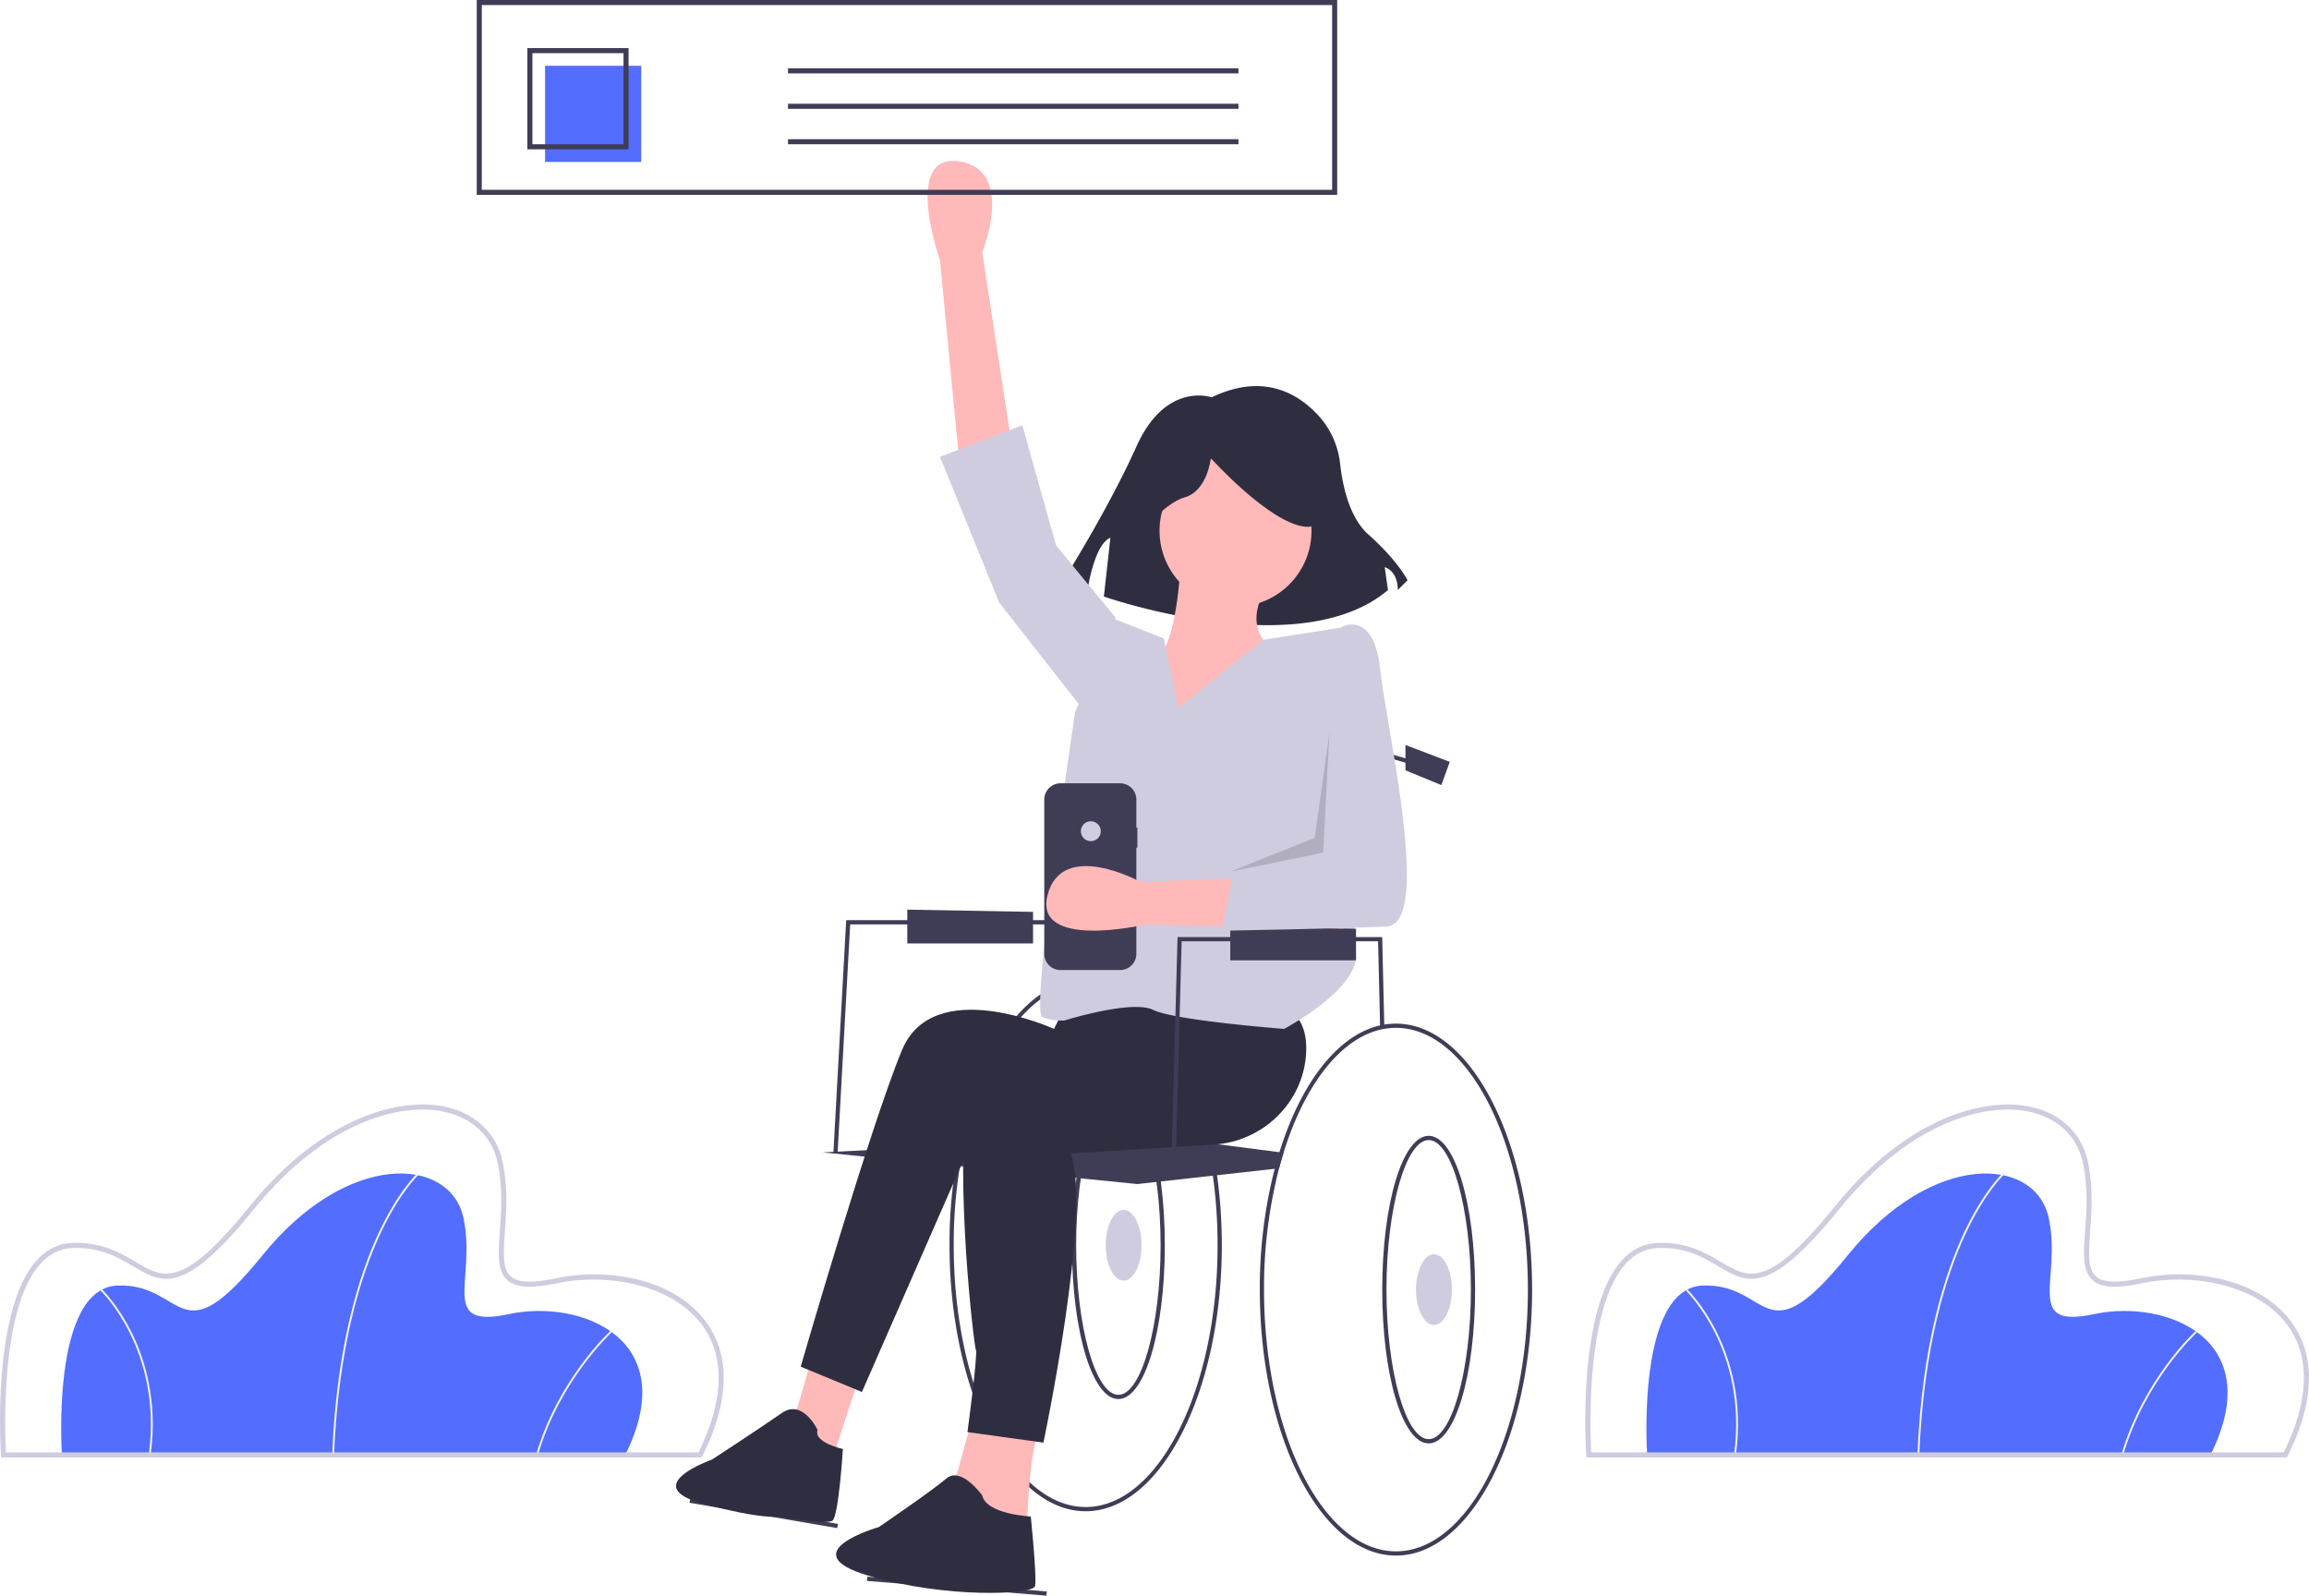 <svg data-name="Layer 1" xmlns="http://www.w3.org/2000/svg" width="1093.864" height="755.923" viewBox="0 0 1093.864 755.923" xmlns:xlink="http://www.w3.org/1999/xlink"><title>web_browsing</title><path d="M349.259,761.267H82.392s-5.409-79.339,26.597-80.24,28.4,35.162,68.52-14.425,88.805-46.882,95.116-17.581-12.171,52.742,21.638,45.53S376.757,706.271,349.259,761.267Z" transform="translate(-53.068 -72.038)" fill="#536dfe"/><path d="M211.32,761.285l-.901-.036c2.101-52.236,13.041-85.798,21.848-104.755,9.563-20.583,18.778-28.916,18.87-28.998l.599.674c-.091.081-9.198,8.331-18.685,28.775C224.293,675.821,213.413,709.246,211.32,761.285Z" transform="translate(-53.068 -72.038)" fill="#f2f2f2"/><path d="M307.906,761.393l-.865-.252c10.422-35.772,34.964-58.357,35.211-58.581l.606.667C342.613,703.45,318.254,725.875,307.906,761.393Z" transform="translate(-53.068 -72.038)" fill="#f2f2f2"/><path d="M124.424,761.329l-.893-.124c3.536-25.501-2.851-45.287-8.832-57.394-6.476-13.109-13.865-20.269-13.939-20.34l.624-.651c.075.072,7.578,7.342,14.123,20.591C121.544,715.632,127.992,735.601,124.424,761.329Z" transform="translate(-53.068 -72.038)" fill="#f2f2f2"/><path d="M385.478,762.473H53.608l-.077-1.124c-.191-2.797-4.424-68.764,16.95-92.301,4.778-5.262,10.534-8.024,17.107-8.209,13.933-.396,22.688,4.822,29.75,9.011,13.311,7.896,22.104,13.113,54.075-26.402,34.635-42.808,72.005-52.018,93.488-46.897,13.88,3.31,23.447,12.663,26.247,25.662,2.651,12.309,1.807,23.875,1.128,33.168-.726,9.943-1.3,17.797,2.784,21.357,3.409,2.97,10.214,3.24,21.413.85,22.78-4.86,54.565-.701,70.52,19.912,8.584,11.09,15.345,31.249-1.183,64.306ZM55.872,760.061H383.984c12.317-24.988,12.701-46.098,1.102-61.084-14.636-18.91-45.341-23.887-68.109-19.029-12.168,2.596-19.418,2.168-23.501-1.39-4.993-4.351-4.381-12.735-3.606-23.351.668-9.14,1.498-20.514-1.08-32.485-2.596-12.055-11.508-20.738-24.448-23.823-20.797-4.962-57.123,4.132-91.053,46.067-33.282,41.135-43.308,35.19-57.181,26.96-7.149-4.24-15.266-9.049-28.452-8.675-5.892.166-11.07,2.662-15.39,7.419C53.056,691.823,55.402,751.143,55.872,760.061Z" transform="translate(-53.068 -72.038)" fill="#cfcce0"/><path d="M1100.259,761.267H833.392s-5.409-79.339,26.597-80.24,28.4,35.162,68.52-14.425,88.805-46.882,95.116-17.581-12.171,52.742,21.638,45.53S1127.757,706.271,1100.259,761.267Z" transform="translate(-53.068 -72.038)" fill="#536dfe"/><path d="M962.32,761.285l-.901-.036c2.101-52.236,13.041-85.798,21.848-104.755,9.563-20.583,18.778-28.916,18.87-28.998l.599.674c-.091.081-9.198,8.331-18.685,28.775C975.293,675.821,964.413,709.246,962.32,761.285Z" transform="translate(-53.068 -72.038)" fill="#f2f2f2"/><path d="M1058.906,761.393l-.865-.252c10.422-35.772,34.964-58.357,35.211-58.581l.606.667C1093.613,703.45,1069.254,725.875,1058.906,761.393Z" transform="translate(-53.068 -72.038)" fill="#f2f2f2"/><path d="M875.424,761.329l-.893-.124c3.536-25.501-2.851-45.287-8.832-57.394-6.476-13.109-13.865-20.269-13.939-20.34l.624-.651c.075.072,7.578,7.342,14.123,20.591C872.544,715.632,878.992,735.601,875.424,761.329Z" transform="translate(-53.068 -72.038)" fill="#f2f2f2"/><path d="M1136.477,762.473H804.608l-.077-1.124c-.191-2.797-4.424-68.764,16.95-92.301,4.778-5.262,10.534-8.024,17.107-8.209,13.933-.396,22.688,4.822,29.75,9.011,13.311,7.896,22.104,13.113,54.075-26.402,34.635-42.808,72.005-52.018,93.488-46.897,13.88,3.31,23.447,12.663,26.247,25.662,2.651,12.309,1.807,23.875,1.128,33.168-.726,9.943-1.3,17.797,2.784,21.357,3.409,2.97,10.214,3.24,21.413.85,22.78-4.86,54.565-.701,70.52,19.912,8.584,11.09,15.345,31.249-1.183,64.306Zm-329.605-2.412h328.112c12.317-24.988,12.701-46.098,1.102-61.084-14.636-18.91-45.341-23.887-68.109-19.029-12.168,2.596-19.418,2.168-23.501-1.39-4.993-4.351-4.381-12.735-3.606-23.351.668-9.14,1.498-20.514-1.08-32.485-2.596-12.055-11.508-20.738-24.448-23.823-20.797-4.962-57.123,4.132-91.053,46.067-33.282,41.135-43.308,35.19-57.181,26.96-7.149-4.24-15.266-9.049-28.452-8.675-5.892.166-11.07,2.662-15.39,7.419C804.056,691.823,806.402,751.143,806.872,760.061Z" transform="translate(-53.068 -72.038)" fill="#cfcce0"/><path d="M567.389,535.965c-23.39,0-43.9,24.43-55.21,60.91-.8,2.56-1.55,5.19-2.25,7.86a227.65,227.65,0,0,0-7.04,57.23c0,69.48,28.93,126,64.5,126s64.5-56.52,64.5-126S602.959,535.965,567.389,535.965Zm0,250c-34.46,0-62.5-55.63-62.5-124a226.358,226.358,0,0,1,7.13-57.46q.99-3.765,2.12-7.38c11.01-35.47,30.76-59.16,53.25-59.16,34.46,0,62.5,55.63,62.5,124S601.849,785.965,567.389,785.965Z" transform="translate(-53.068 -72.038)" fill="#3f3d56"/><path d="M582.889,734.815c-12.337,0-22-32-22-72.851s9.663-72.851,22-72.851,22,32,22,72.851S595.226,734.815,582.889,734.815Zm0-143.701c-10.841,0-20,32.445-20,70.851s9.159,70.851,20,70.851,20-32.445,20-70.851S593.73,591.114,582.889,591.114Z" transform="translate(-53.068 -72.038)" fill="#3f3d56"/><ellipse cx="532.321" cy="589.926" rx="8.5" ry="16.732" fill="#cfcce0"/><polygon points="513.821 362.926 650.821 362.426 650.821 416.399 513.821 421.926 513.821 362.926" fill="#3f3d56"/><polygon points="396.819 545.981 394.823 545.872 400.875 435.926 524.821 435.926 524.821 437.926 402.768 437.926 396.819 545.981" fill="#3f3d56"/><polygon points="396.614 723.905 326.614 711.905 327.029 709.948 397.029 721.948 396.614 723.905" fill="#3f3d56"/><rect x="505.389" y="780.821" width="2.001" height="85.288" transform="translate(-408.927 1188.521) rotate(-85.292)" fill="#3f3d56"/><path d="M661.139,618.125q-1.125,3.615-2.12,7.38l-2.09.23-65.04,7.23-149-15,155-8,61.29,7.91Z" transform="translate(-53.068 -72.038)" fill="#3f3d56"/><path d="M627.068,260.274s-21.658-7.735-35.581,23.205-35.581,64.975-35.581,64.975l12.376,3.094s3.094-21.658,10.829-24.752l-3.094,27.846s92.821,32.487,134.591-3.094l-1.547-10.829s6.188,1.547,6.188,10.829l4.641-4.641s-4.641-9.282-18.564-21.658c-9.139-8.123-12.279-23.577-13.358-33.24a40.224,40.224,0,0,0-9.261-21.905C669.453,259.381,652.594,247.983,627.068,260.274Z" transform="translate(-53.068 -72.038)" fill="#2f2e41"/><path d="M507.389,289.465l-9-94s-18-51,9-47,11,43,11,43l15,98Z" transform="translate(-53.068 -72.038)" fill="#ffb9b9"/><polygon points="384.321 644.426 374.321 678.426 393.321 694.426 407.321 651.426 384.321 644.426" fill="#ffb9b9"/><path d="M514.389,741.465l-10,36,35,22s1-41,6-49Z" transform="translate(-53.068 -72.038)" fill="#ffb9b9"/><path d="M557.389,549.465l-5,10s-57-26-72,10-48,150-48,150l29,12,53-121,121-3,5-67Z" transform="translate(-53.068 -72.038)" fill="#2f2e41"/><path d="M599.389,566.465s-82-17-88,24,3,119,4,121-4,39-4,39l36,5s23-109,13-137l67.66-4.185c23.356-1.445,42.436-19.894,43.779-43.256.514-8.943-1.724-17.059-9.439-21.559-24-14-68-14-68-14Z" transform="translate(-53.068 -72.038)" fill="#2f2e41"/><path d="M440.389,749.465s-7-15-17-8-33,22-33,22-35.579,12.528-4,21c28.089,7.535,35,6,35,6s23,4,26,2,5-34,5-34S438.389,755.465,440.389,749.465Z" transform="translate(-53.068 -72.038)" fill="#2f2e41"/><path d="M518.389,780.465s-10-14-17-8-32,23-32,23-42,12-5,23,78,9,79,5-2-33-2-33S520.389,789.465,518.389,780.465Z" transform="translate(-53.068 -72.038)" fill="#2f2e41"/><circle cx="585.321" cy="251.426" r="36" fill="#ffb9b9"/><path d="M612.389,339.465s-2,41-12,44-38,36-25,46,88,3,88,3l-7-52s-16-11-3-30Z" transform="translate(-53.068 -72.038)" fill="#ffb9b9"/><path d="M611.389,407.465l-7-33-23-9-19,44s-21.5,142.5-15.5,144.5a27.042,27.042,0,0,0,10.5,1.5s32-10,42-5,62,9,62,9,36-19,34-36,0-112,0-112l-4.5-42.5-39.457,6.172Z" transform="translate(-53.068 -72.038)" fill="#cfcce0"/><polygon points="529.321 298.426 528.321 292.426 500.321 258.426 484.321 201.426 445.321 216.426 473.321 285.426 513.321 336.426 529.321 298.426" fill="#cfcce0"/><path d="M591.095,327.77s12.376-17.017,23.205-20.111,12.376-18.564,12.376-18.564,27.846,30.94,44.864,32.487,1.547-37.129,1.547-37.129l-30.94-7.735-29.393,3.094-23.205,15.47Z" transform="translate(-53.068 -72.038)" fill="#2f2e41"/><polygon points="653.822 486.96 652.854 445.926 559.795 445.926 556.821 555.954 554.821 555.899 557.848 443.926 654.788 443.926 654.82 444.892 655.82 486.892 653.822 486.96" fill="#3f3d56"/><polygon points="651.821 430.926 649.821 430.926 649.821 354.595 682.101 363.966 681.542 365.887 651.821 357.258 651.821 430.926" fill="#3f3d56"/><path d="M714.389,556.965c-23.39,0-43.9,24.43-55.21,60.91-.8,2.56-1.55,5.19-2.25,7.86a227.65,227.65,0,0,0-7.04,57.23c0,69.48,28.93,126,64.5,126s64.5-56.52,64.5-126S749.959,556.965,714.389,556.965Zm0,250c-34.46,0-62.5-55.63-62.5-124a226.358,226.358,0,0,1,7.13-57.46q.99-3.765,2.12-7.38c11.01-35.47,30.76-59.16,53.25-59.16,34.46,0,62.5,55.63,62.5,124S748.849,806.965,714.389,806.965Z" transform="translate(-53.068 -72.038)" fill="#3f3d56"/><path d="M729.889,755.815c-12.337,0-22-32-22-72.851s9.663-72.851,22-72.851,22,32,22,72.851S742.226,755.815,729.889,755.815Zm0-143.701c-10.841,0-20,32.445-20,70.851s9.159,70.851,20,70.851,20-32.445,20-70.851S740.73,612.114,729.889,612.114Z" transform="translate(-53.068 -72.038)" fill="#3f3d56"/><ellipse cx="679.321" cy="610.926" rx="8.5" ry="16.732" fill="#cfcce0"/><polygon points="665.821 352.926 686.821 360.926 682.821 371.926 665.821 364.926 665.821 352.926" fill="#3f3d56"/><polygon points="582.821 438.926 582.821 454.926 642.402 454.926 642.402 439.989 582.821 438.926" fill="#3f3d56"/><polygon points="429.821 430.926 429.821 446.926 489.402 446.926 489.402 431.989 429.821 430.926" fill="#3f3d56"/><path d="M686.541,164.353H278.917v-92.315H686.541ZM281.314,161.956h402.829V74.436H281.314Z" transform="translate(-53.068 -72.038)" fill="#3f3d56"/><rect x="258.219" y="31.171" width="45.558" height="45.558" fill="#536dfe"/><path d="M350.85,142.773H302.895V94.817h47.956Zm-45.558-2.398h43.16V97.215H305.292Z" transform="translate(-53.068 -72.038)" fill="#3f3d56"/><rect x="373.313" y="32.37" width="213.403" height="2.398" fill="#3f3d56"/><rect x="373.313" y="49.155" width="213.403" height="2.398" fill="#3f3d56"/><rect x="373.313" y="65.939" width="213.403" height="2.398" fill="#3f3d56"/><path d="M591.889,464.142h-.486v-13.316a7.707,7.707,0,0,0-7.707-7.707H555.484a7.707,7.707,0,0,0-7.707,7.707v73.053a7.707,7.707,0,0,0,7.707,7.707H583.696a7.707,7.707,0,0,0,7.707-7.707v-50.258h.486Z" transform="translate(-53.068 -72.038)" fill="#3f3d56"/><circle cx="516.765" cy="393.774" r="4.721" fill="#d0cde1"/><path d="M689.468,511.928l-94.413-1.776s-52.72,12.068-45.667-14.3,43.974-6.026,43.974-6.026l99.071-3.729Z" transform="translate(-53.068 -72.038)" fill="#ffb9b9"/><path d="M679.889,375.965l9-7s15-8,18,20,25,121,3,122-78,2-78,2l6-31,46-3Z" transform="translate(-53.068 -72.038)" fill="#cfcce0"/><polygon points="629.821 346.926 626.821 403.926 582.821 412.926 622.821 396.926 629.821 346.926" opacity="0.15"/></svg>